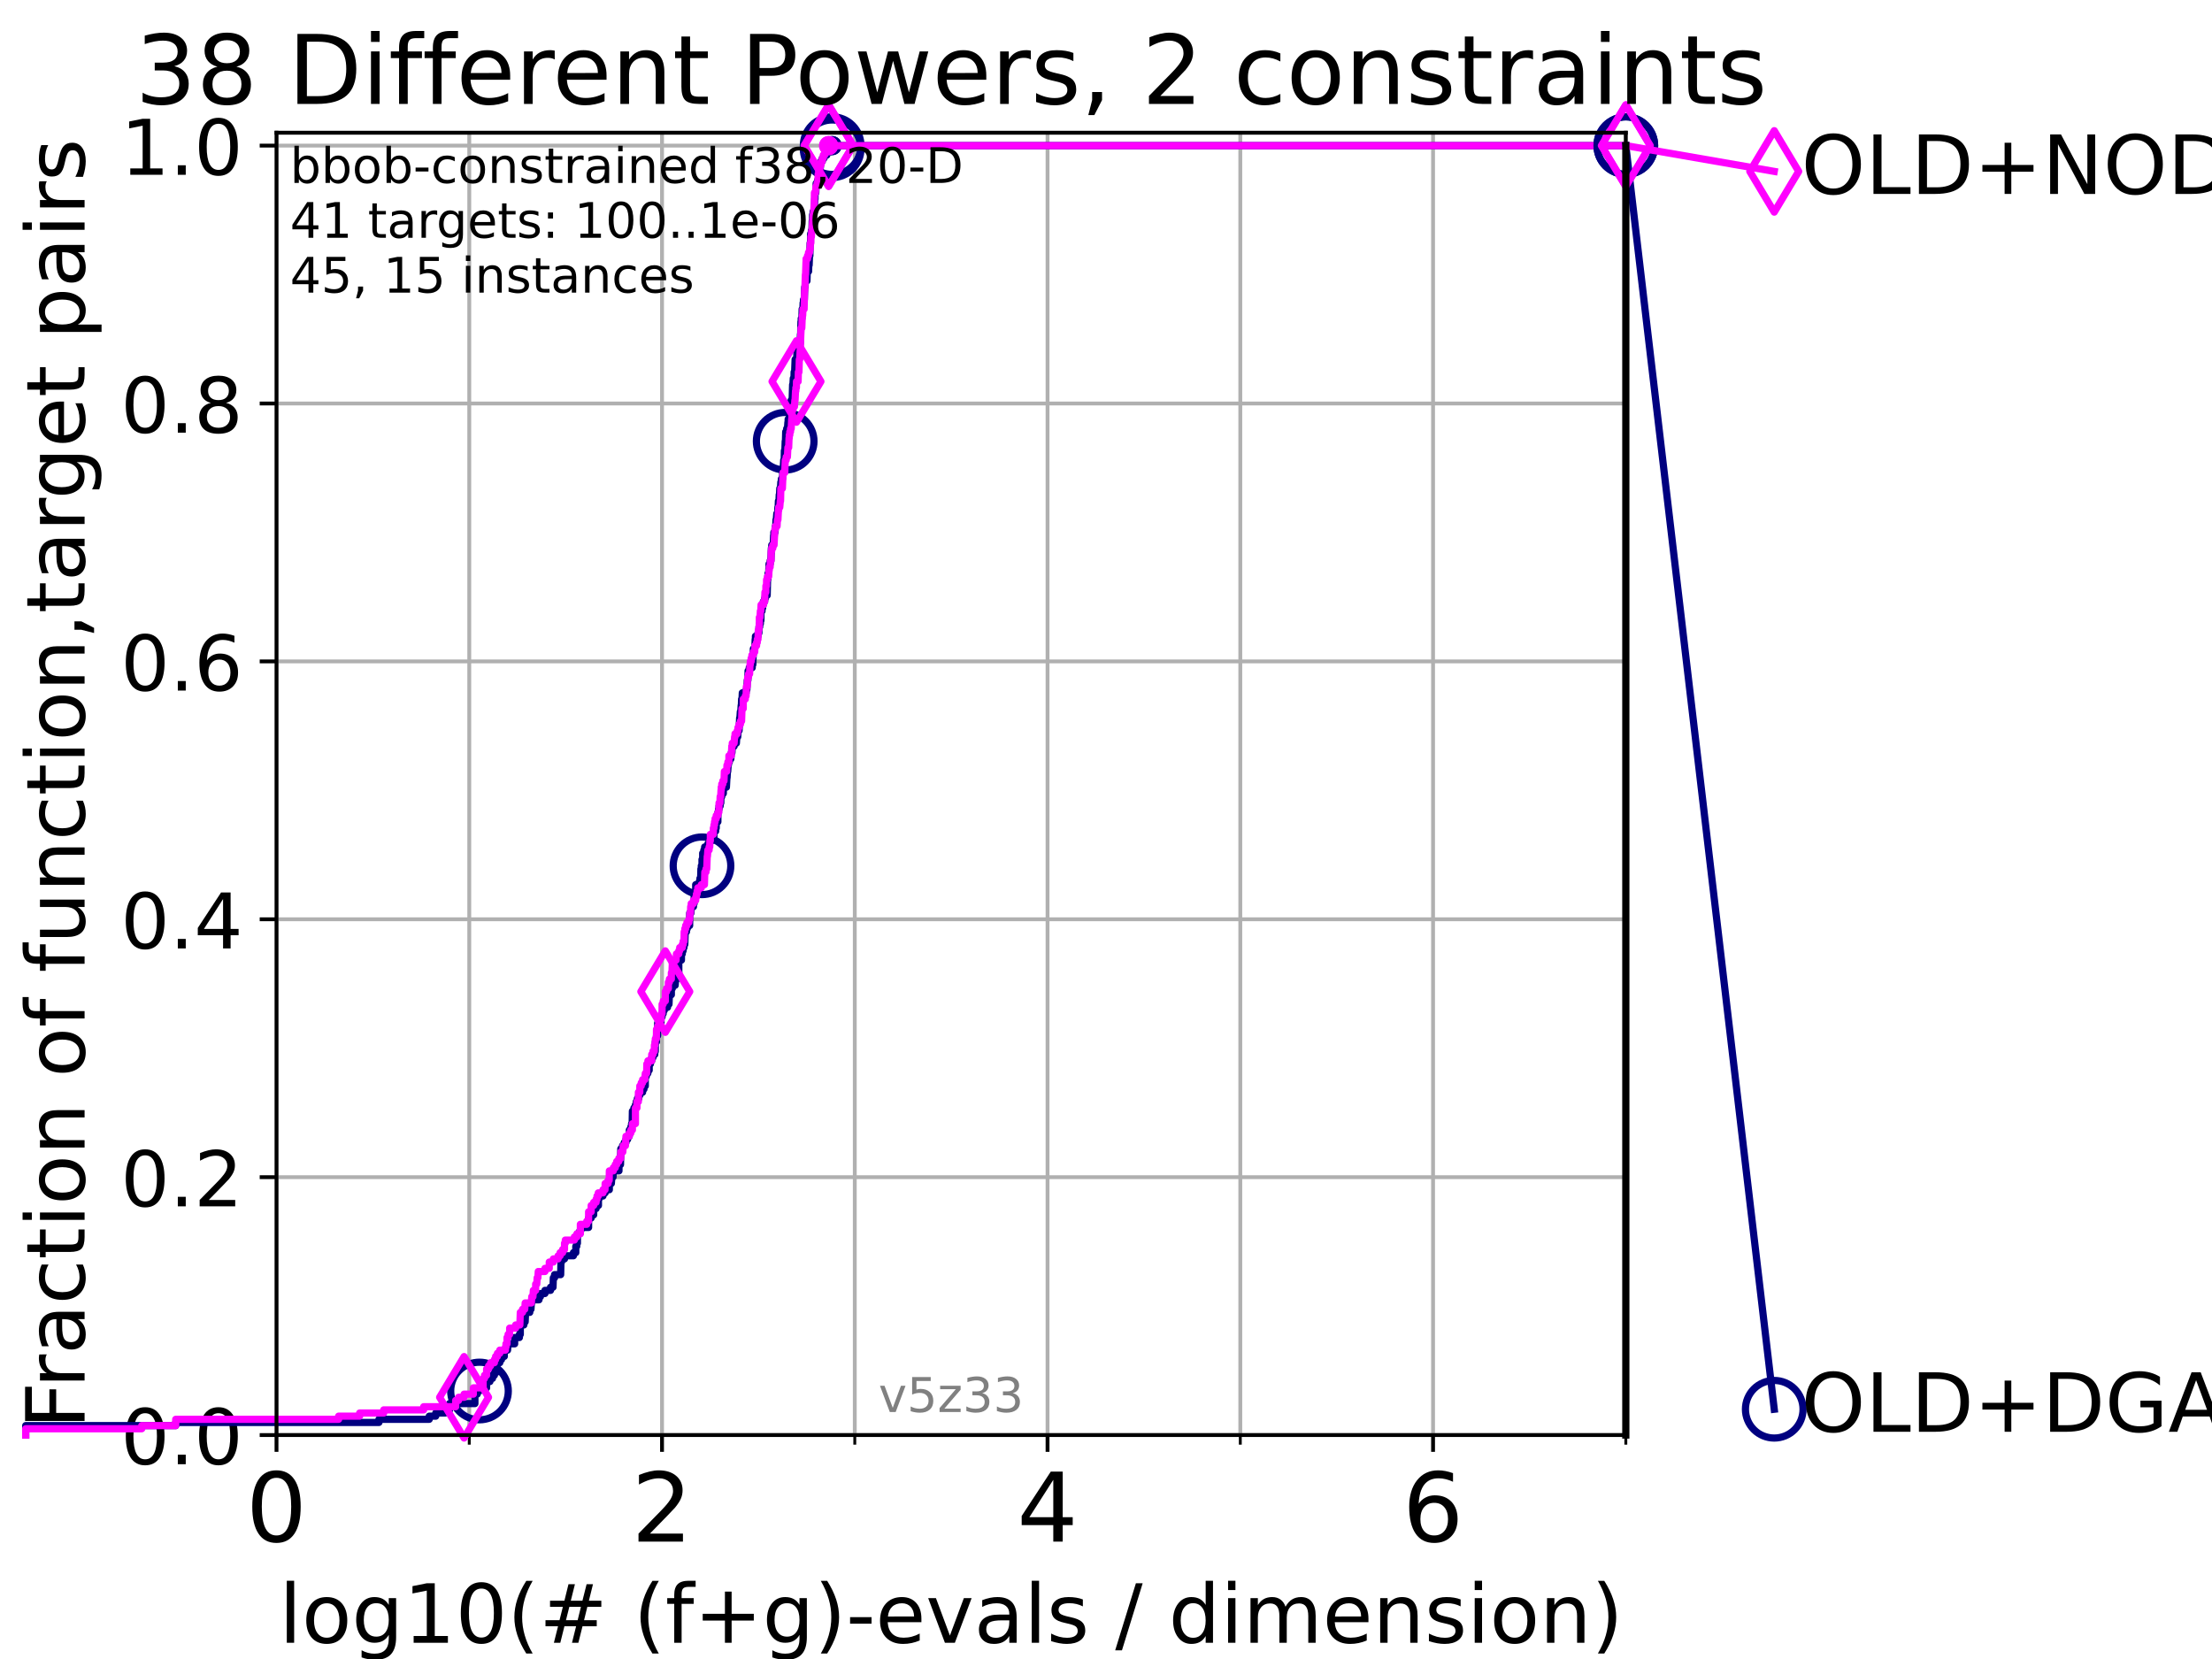<?xml version="1.0" encoding="utf-8" standalone="no"?>
<!DOCTYPE svg PUBLIC "-//W3C//DTD SVG 1.1//EN"
  "http://www.w3.org/Graphics/SVG/1.1/DTD/svg11.dtd">
<!-- Created with matplotlib (https://matplotlib.org/) -->
<svg height="345.6pt" version="1.1" viewBox="0 0 460.8 345.6" width="460.8pt" xmlns="http://www.w3.org/2000/svg" xmlns:xlink="http://www.w3.org/1999/xlink">
 <defs>
  <style type="text/css">*{stroke-linecap:butt;stroke-linejoin:round;}</style>
 </defs>
 <g id="figure_1">
  <g id="patch_1">
   <path d="M 0 345.6 
L 460.8 345.6 
L 460.8 0 
L 0 0 
z
" style="fill:#ffffff;"/>
  </g>
  <g id="axes_1">
   <g id="patch_2">
    <path d="M 57.6 298.944 
L 338.688 298.944 
L 338.688 27.648 
L 57.6 27.648 
z
" style="fill:#ffffff;"/>
   </g>
   <g id="matplotlib.axis_1">
    <g id="xtick_1">
     <g id="line2d_1">
      <path clip-path="url(#pe73b070e8b)" d="M 57.6 298.944 
L 57.6 27.648 
" style="fill:none;stroke:#b0b0b0;stroke-linecap:square;stroke-width:0.8;"/>
     </g>
     <g id="line2d_2">
      <defs>
       <path d="M 0 0 
L 0 3.5 
" id="m8202eb3f5b" style="stroke:#000000;stroke-width:0.8;"/>
      </defs>
      <g>
       <use style="stroke:#000000;stroke-width:0.8;" x="57.6" xlink:href="#m8202eb3f5b" y="298.944"/>
      </g>
     </g>
     <g id="text_1">
      <!-- 0 -->
      <g transform="translate(51.237 321.141)scale(0.2 -0.2)">
       <defs>
        <path d="M 31.781 66.406 
Q 24.172 66.406 20.328 58.906 
Q 16.5 51.422 16.5 36.375 
Q 16.5 21.391 20.328 13.891 
Q 24.172 6.391 31.781 6.391 
Q 39.453 6.391 43.281 13.891 
Q 47.125 21.391 47.125 36.375 
Q 47.125 51.422 43.281 58.906 
Q 39.453 66.406 31.781 66.406 
z
M 31.781 74.219 
Q 44.047 74.219 50.516 64.516 
Q 56.984 54.828 56.984 36.375 
Q 56.984 17.969 50.516 8.266 
Q 44.047 -1.422 31.781 -1.422 
Q 19.531 -1.422 13.062 8.266 
Q 6.594 17.969 6.594 36.375 
Q 6.594 54.828 13.062 64.516 
Q 19.531 74.219 31.781 74.219 
z
" id="DejaVuSans-48"/>
       </defs>
       <use xlink:href="#DejaVuSans-48"/>
      </g>
     </g>
    </g>
    <g id="xtick_2">
     <g id="line2d_3">
      <path clip-path="url(#pe73b070e8b)" d="M 137.911 298.944 
L 137.911 27.648 
" style="fill:none;stroke:#b0b0b0;stroke-linecap:square;stroke-width:0.8;"/>
     </g>
     <g id="line2d_4">
      <g>
       <use style="stroke:#000000;stroke-width:0.8;" x="137.911" xlink:href="#m8202eb3f5b" y="298.944"/>
      </g>
     </g>
     <g id="text_2">
      <!-- 2 -->
      <g transform="translate(131.548 321.141)scale(0.2 -0.2)">
       <defs>
        <path d="M 19.188 8.297 
L 53.609 8.297 
L 53.609 0 
L 7.328 0 
L 7.328 8.297 
Q 12.938 14.109 22.625 23.891 
Q 32.328 33.688 34.812 36.531 
Q 39.547 41.844 41.422 45.531 
Q 43.312 49.219 43.312 52.781 
Q 43.312 58.594 39.234 62.25 
Q 35.156 65.922 28.609 65.922 
Q 23.969 65.922 18.812 64.312 
Q 13.672 62.703 7.812 59.422 
L 7.812 69.391 
Q 13.766 71.781 18.938 73 
Q 24.125 74.219 28.422 74.219 
Q 39.75 74.219 46.484 68.547 
Q 53.219 62.891 53.219 53.422 
Q 53.219 48.922 51.531 44.891 
Q 49.859 40.875 45.406 35.406 
Q 44.188 33.984 37.641 27.219 
Q 31.109 20.453 19.188 8.297 
z
" id="DejaVuSans-50"/>
       </defs>
       <use xlink:href="#DejaVuSans-50"/>
      </g>
     </g>
    </g>
    <g id="xtick_3">
     <g id="line2d_5">
      <path clip-path="url(#pe73b070e8b)" d="M 218.222 298.944 
L 218.222 27.648 
" style="fill:none;stroke:#b0b0b0;stroke-linecap:square;stroke-width:0.8;"/>
     </g>
     <g id="line2d_6">
      <g>
       <use style="stroke:#000000;stroke-width:0.8;" x="218.222" xlink:href="#m8202eb3f5b" y="298.944"/>
      </g>
     </g>
     <g id="text_3">
      <!-- 4 -->
      <g transform="translate(211.859 321.141)scale(0.2 -0.2)">
       <defs>
        <path d="M 37.797 64.312 
L 12.891 25.391 
L 37.797 25.391 
z
M 35.203 72.906 
L 47.609 72.906 
L 47.609 25.391 
L 58.016 25.391 
L 58.016 17.188 
L 47.609 17.188 
L 47.609 0 
L 37.797 0 
L 37.797 17.188 
L 4.891 17.188 
L 4.891 26.703 
z
" id="DejaVuSans-52"/>
       </defs>
       <use xlink:href="#DejaVuSans-52"/>
      </g>
     </g>
    </g>
    <g id="xtick_4">
     <g id="line2d_7">
      <path clip-path="url(#pe73b070e8b)" d="M 298.533 298.944 
L 298.533 27.648 
" style="fill:none;stroke:#b0b0b0;stroke-linecap:square;stroke-width:0.8;"/>
     </g>
     <g id="line2d_8">
      <g>
       <use style="stroke:#000000;stroke-width:0.8;" x="298.533" xlink:href="#m8202eb3f5b" y="298.944"/>
      </g>
     </g>
     <g id="text_4">
      <!-- 6 -->
      <g transform="translate(292.17 321.141)scale(0.2 -0.2)">
       <defs>
        <path d="M 33.016 40.375 
Q 26.375 40.375 22.484 35.828 
Q 18.609 31.297 18.609 23.391 
Q 18.609 15.531 22.484 10.953 
Q 26.375 6.391 33.016 6.391 
Q 39.656 6.391 43.531 10.953 
Q 47.406 15.531 47.406 23.391 
Q 47.406 31.297 43.531 35.828 
Q 39.656 40.375 33.016 40.375 
z
M 52.594 71.297 
L 52.594 62.312 
Q 48.875 64.062 45.094 64.984 
Q 41.312 65.922 37.594 65.922 
Q 27.828 65.922 22.672 59.328 
Q 17.531 52.734 16.797 39.406 
Q 19.672 43.656 24.016 45.922 
Q 28.375 48.188 33.594 48.188 
Q 44.578 48.188 50.953 41.516 
Q 57.328 34.859 57.328 23.391 
Q 57.328 12.156 50.688 5.359 
Q 44.047 -1.422 33.016 -1.422 
Q 20.359 -1.422 13.672 8.266 
Q 6.984 17.969 6.984 36.375 
Q 6.984 53.656 15.188 63.938 
Q 23.391 74.219 37.203 74.219 
Q 40.922 74.219 44.703 73.484 
Q 48.484 72.75 52.594 71.297 
z
" id="DejaVuSans-54"/>
       </defs>
       <use xlink:href="#DejaVuSans-54"/>
      </g>
     </g>
    </g>
    <g id="xtick_5">
     <g id="line2d_9">
      <path clip-path="url(#pe73b070e8b)" d="M 97.755 298.944 
L 97.755 27.648 
" style="fill:none;stroke:#b0b0b0;stroke-linecap:square;stroke-width:0.8;"/>
     </g>
     <g id="line2d_10">
      <defs>
       <path d="M 0 0 
L 0 2 
" id="mf9b46438af" style="stroke:#000000;stroke-width:0.6;"/>
      </defs>
      <g>
       <use style="stroke:#000000;stroke-width:0.6;" x="97.755" xlink:href="#mf9b46438af" y="298.944"/>
      </g>
     </g>
    </g>
    <g id="xtick_6">
     <g id="line2d_11">
      <path clip-path="url(#pe73b070e8b)" d="M 178.066 298.944 
L 178.066 27.648 
" style="fill:none;stroke:#b0b0b0;stroke-linecap:square;stroke-width:0.8;"/>
     </g>
     <g id="line2d_12">
      <g>
       <use style="stroke:#000000;stroke-width:0.6;" x="178.066" xlink:href="#mf9b46438af" y="298.944"/>
      </g>
     </g>
    </g>
    <g id="xtick_7">
     <g id="line2d_13">
      <path clip-path="url(#pe73b070e8b)" d="M 258.377 298.944 
L 258.377 27.648 
" style="fill:none;stroke:#b0b0b0;stroke-linecap:square;stroke-width:0.8;"/>
     </g>
     <g id="line2d_14">
      <g>
       <use style="stroke:#000000;stroke-width:0.6;" x="258.377" xlink:href="#mf9b46438af" y="298.944"/>
      </g>
     </g>
    </g>
    <g id="xtick_8">
     <g id="line2d_15">
      <path clip-path="url(#pe73b070e8b)" d="M 338.688 298.944 
L 338.688 27.648 
" style="fill:none;stroke:#b0b0b0;stroke-linecap:square;stroke-width:0.8;"/>
     </g>
     <g id="line2d_16">
      <g>
       <use style="stroke:#000000;stroke-width:0.6;" x="338.688" xlink:href="#mf9b46438af" y="298.944"/>
      </g>
     </g>
    </g>
    <g id="text_5">
     <!-- log10(# (f+g)-evals / dimension) -->
     <g transform="translate(58.145 342.218)scale(0.17 -0.17)">
      <defs>
       <path d="M 9.422 75.984 
L 18.406 75.984 
L 18.406 0 
L 9.422 0 
z
" id="DejaVuSans-108"/>
       <path d="M 30.609 48.391 
Q 23.391 48.391 19.188 42.75 
Q 14.984 37.109 14.984 27.297 
Q 14.984 17.484 19.156 11.844 
Q 23.344 6.203 30.609 6.203 
Q 37.797 6.203 41.984 11.859 
Q 46.188 17.531 46.188 27.297 
Q 46.188 37.016 41.984 42.703 
Q 37.797 48.391 30.609 48.391 
z
M 30.609 56 
Q 42.328 56 49.016 48.375 
Q 55.719 40.766 55.719 27.297 
Q 55.719 13.875 49.016 6.219 
Q 42.328 -1.422 30.609 -1.422 
Q 18.844 -1.422 12.172 6.219 
Q 5.516 13.875 5.516 27.297 
Q 5.516 40.766 12.172 48.375 
Q 18.844 56 30.609 56 
z
" id="DejaVuSans-111"/>
       <path d="M 45.406 27.984 
Q 45.406 37.75 41.375 43.109 
Q 37.359 48.484 30.078 48.484 
Q 22.859 48.484 18.828 43.109 
Q 14.797 37.75 14.797 27.984 
Q 14.797 18.266 18.828 12.891 
Q 22.859 7.516 30.078 7.516 
Q 37.359 7.516 41.375 12.891 
Q 45.406 18.266 45.406 27.984 
z
M 54.391 6.781 
Q 54.391 -7.172 48.188 -13.984 
Q 42 -20.797 29.203 -20.797 
Q 24.469 -20.797 20.266 -20.094 
Q 16.062 -19.391 12.109 -17.922 
L 12.109 -9.188 
Q 16.062 -11.328 19.922 -12.344 
Q 23.781 -13.375 27.781 -13.375 
Q 36.625 -13.375 41.016 -8.766 
Q 45.406 -4.156 45.406 5.172 
L 45.406 9.625 
Q 42.625 4.781 38.281 2.391 
Q 33.938 0 27.875 0 
Q 17.828 0 11.672 7.656 
Q 5.516 15.328 5.516 27.984 
Q 5.516 40.672 11.672 48.328 
Q 17.828 56 27.875 56 
Q 33.938 56 38.281 53.609 
Q 42.625 51.219 45.406 46.391 
L 45.406 54.688 
L 54.391 54.688 
z
" id="DejaVuSans-103"/>
       <path d="M 12.406 8.297 
L 28.516 8.297 
L 28.516 63.922 
L 10.984 60.406 
L 10.984 69.391 
L 28.422 72.906 
L 38.281 72.906 
L 38.281 8.297 
L 54.391 8.297 
L 54.391 0 
L 12.406 0 
z
" id="DejaVuSans-49"/>
       <path d="M 31 75.875 
Q 24.469 64.656 21.281 53.656 
Q 18.109 42.672 18.109 31.391 
Q 18.109 20.125 21.312 9.062 
Q 24.516 -2 31 -13.188 
L 23.188 -13.188 
Q 15.875 -1.703 12.234 9.375 
Q 8.594 20.453 8.594 31.391 
Q 8.594 42.281 12.203 53.312 
Q 15.828 64.359 23.188 75.875 
z
" id="DejaVuSans-40"/>
       <path d="M 51.125 44 
L 36.922 44 
L 32.812 27.688 
L 47.125 27.688 
z
M 43.797 71.781 
L 38.719 51.516 
L 52.984 51.516 
L 58.109 71.781 
L 65.922 71.781 
L 60.891 51.516 
L 76.125 51.516 
L 76.125 44 
L 58.984 44 
L 54.984 27.688 
L 70.516 27.688 
L 70.516 20.219 
L 53.078 20.219 
L 48 0 
L 40.188 0 
L 45.219 20.219 
L 30.906 20.219 
L 25.875 0 
L 18.016 0 
L 23.094 20.219 
L 7.719 20.219 
L 7.719 27.688 
L 24.906 27.688 
L 29 44 
L 13.281 44 
L 13.281 51.516 
L 30.906 51.516 
L 35.891 71.781 
z
" id="DejaVuSans-35"/>
       <path id="DejaVuSans-32"/>
       <path d="M 37.109 75.984 
L 37.109 68.5 
L 28.516 68.5 
Q 23.688 68.5 21.797 66.547 
Q 19.922 64.594 19.922 59.516 
L 19.922 54.688 
L 34.719 54.688 
L 34.719 47.703 
L 19.922 47.703 
L 19.922 0 
L 10.891 0 
L 10.891 47.703 
L 2.297 47.703 
L 2.297 54.688 
L 10.891 54.688 
L 10.891 58.5 
Q 10.891 67.625 15.141 71.797 
Q 19.391 75.984 28.609 75.984 
z
" id="DejaVuSans-102"/>
       <path d="M 46 62.703 
L 46 35.5 
L 73.188 35.5 
L 73.188 27.203 
L 46 27.203 
L 46 0 
L 37.797 0 
L 37.797 27.203 
L 10.594 27.203 
L 10.594 35.5 
L 37.797 35.5 
L 37.797 62.703 
z
" id="DejaVuSans-43"/>
       <path d="M 8.016 75.875 
L 15.828 75.875 
Q 23.141 64.359 26.781 53.312 
Q 30.422 42.281 30.422 31.391 
Q 30.422 20.453 26.781 9.375 
Q 23.141 -1.703 15.828 -13.188 
L 8.016 -13.188 
Q 14.5 -2 17.703 9.062 
Q 20.906 20.125 20.906 31.391 
Q 20.906 42.672 17.703 53.656 
Q 14.5 64.656 8.016 75.875 
z
" id="DejaVuSans-41"/>
       <path d="M 4.891 31.391 
L 31.203 31.391 
L 31.203 23.391 
L 4.891 23.391 
z
" id="DejaVuSans-45"/>
       <path d="M 56.203 29.594 
L 56.203 25.203 
L 14.891 25.203 
Q 15.484 15.922 20.484 11.062 
Q 25.484 6.203 34.422 6.203 
Q 39.594 6.203 44.453 7.469 
Q 49.312 8.734 54.109 11.281 
L 54.109 2.781 
Q 49.266 0.734 44.188 -0.344 
Q 39.109 -1.422 33.891 -1.422 
Q 20.797 -1.422 13.156 6.188 
Q 5.516 13.812 5.516 26.812 
Q 5.516 40.234 12.766 48.109 
Q 20.016 56 32.328 56 
Q 43.359 56 49.781 48.891 
Q 56.203 41.797 56.203 29.594 
z
M 47.219 32.234 
Q 47.125 39.594 43.094 43.984 
Q 39.062 48.391 32.422 48.391 
Q 24.906 48.391 20.391 44.141 
Q 15.875 39.891 15.188 32.172 
z
" id="DejaVuSans-101"/>
       <path d="M 2.984 54.688 
L 12.5 54.688 
L 29.594 8.797 
L 46.688 54.688 
L 56.203 54.688 
L 35.688 0 
L 23.484 0 
z
" id="DejaVuSans-118"/>
       <path d="M 34.281 27.484 
Q 23.391 27.484 19.188 25 
Q 14.984 22.516 14.984 16.5 
Q 14.984 11.719 18.141 8.906 
Q 21.297 6.109 26.703 6.109 
Q 34.188 6.109 38.703 11.406 
Q 43.219 16.703 43.219 25.484 
L 43.219 27.484 
z
M 52.203 31.203 
L 52.203 0 
L 43.219 0 
L 43.219 8.297 
Q 40.141 3.328 35.547 0.953 
Q 30.953 -1.422 24.312 -1.422 
Q 15.922 -1.422 10.953 3.297 
Q 6 8.016 6 15.922 
Q 6 25.141 12.172 29.828 
Q 18.359 34.516 30.609 34.516 
L 43.219 34.516 
L 43.219 35.406 
Q 43.219 41.609 39.141 45 
Q 35.062 48.391 27.688 48.391 
Q 23 48.391 18.547 47.266 
Q 14.109 46.141 10.016 43.891 
L 10.016 52.203 
Q 14.938 54.109 19.578 55.047 
Q 24.219 56 28.609 56 
Q 40.484 56 46.344 49.844 
Q 52.203 43.703 52.203 31.203 
z
" id="DejaVuSans-97"/>
       <path d="M 44.281 53.078 
L 44.281 44.578 
Q 40.484 46.531 36.375 47.5 
Q 32.281 48.484 27.875 48.484 
Q 21.188 48.484 17.844 46.438 
Q 14.5 44.391 14.5 40.281 
Q 14.5 37.156 16.891 35.375 
Q 19.281 33.594 26.516 31.984 
L 29.594 31.297 
Q 39.156 29.25 43.188 25.516 
Q 47.219 21.781 47.219 15.094 
Q 47.219 7.469 41.188 3.016 
Q 35.156 -1.422 24.609 -1.422 
Q 20.219 -1.422 15.453 -0.562 
Q 10.688 0.297 5.422 2 
L 5.422 11.281 
Q 10.406 8.688 15.234 7.391 
Q 20.062 6.109 24.812 6.109 
Q 31.156 6.109 34.562 8.281 
Q 37.984 10.453 37.984 14.406 
Q 37.984 18.062 35.516 20.016 
Q 33.062 21.969 24.703 23.781 
L 21.578 24.516 
Q 13.234 26.266 9.516 29.906 
Q 5.812 33.547 5.812 39.891 
Q 5.812 47.609 11.281 51.797 
Q 16.75 56 26.812 56 
Q 31.781 56 36.172 55.266 
Q 40.578 54.547 44.281 53.078 
z
" id="DejaVuSans-115"/>
       <path d="M 25.391 72.906 
L 33.688 72.906 
L 8.297 -9.281 
L 0 -9.281 
z
" id="DejaVuSans-47"/>
       <path d="M 45.406 46.391 
L 45.406 75.984 
L 54.391 75.984 
L 54.391 0 
L 45.406 0 
L 45.406 8.203 
Q 42.578 3.328 38.25 0.953 
Q 33.938 -1.422 27.875 -1.422 
Q 17.969 -1.422 11.734 6.484 
Q 5.516 14.406 5.516 27.297 
Q 5.516 40.188 11.734 48.094 
Q 17.969 56 27.875 56 
Q 33.938 56 38.25 53.625 
Q 42.578 51.266 45.406 46.391 
z
M 14.797 27.297 
Q 14.797 17.391 18.875 11.75 
Q 22.953 6.109 30.078 6.109 
Q 37.203 6.109 41.297 11.75 
Q 45.406 17.391 45.406 27.297 
Q 45.406 37.203 41.297 42.844 
Q 37.203 48.484 30.078 48.484 
Q 22.953 48.484 18.875 42.844 
Q 14.797 37.203 14.797 27.297 
z
" id="DejaVuSans-100"/>
       <path d="M 9.422 54.688 
L 18.406 54.688 
L 18.406 0 
L 9.422 0 
z
M 9.422 75.984 
L 18.406 75.984 
L 18.406 64.594 
L 9.422 64.594 
z
" id="DejaVuSans-105"/>
       <path d="M 52 44.188 
Q 55.375 50.25 60.062 53.125 
Q 64.75 56 71.094 56 
Q 79.641 56 84.281 50.016 
Q 88.922 44.047 88.922 33.016 
L 88.922 0 
L 79.891 0 
L 79.891 32.719 
Q 79.891 40.578 77.094 44.375 
Q 74.312 48.188 68.609 48.188 
Q 61.625 48.188 57.562 43.547 
Q 53.516 38.922 53.516 30.906 
L 53.516 0 
L 44.484 0 
L 44.484 32.719 
Q 44.484 40.625 41.703 44.406 
Q 38.922 48.188 33.109 48.188 
Q 26.219 48.188 22.156 43.531 
Q 18.109 38.875 18.109 30.906 
L 18.109 0 
L 9.078 0 
L 9.078 54.688 
L 18.109 54.688 
L 18.109 46.188 
Q 21.188 51.219 25.484 53.609 
Q 29.781 56 35.688 56 
Q 41.656 56 45.828 52.969 
Q 50 49.953 52 44.188 
z
" id="DejaVuSans-109"/>
       <path d="M 54.891 33.016 
L 54.891 0 
L 45.906 0 
L 45.906 32.719 
Q 45.906 40.484 42.875 44.328 
Q 39.844 48.188 33.797 48.188 
Q 26.516 48.188 22.312 43.547 
Q 18.109 38.922 18.109 30.906 
L 18.109 0 
L 9.078 0 
L 9.078 54.688 
L 18.109 54.688 
L 18.109 46.188 
Q 21.344 51.125 25.703 53.562 
Q 30.078 56 35.797 56 
Q 45.219 56 50.047 50.172 
Q 54.891 44.344 54.891 33.016 
z
" id="DejaVuSans-110"/>
      </defs>
      <use xlink:href="#DejaVuSans-108"/>
      <use x="27.783" xlink:href="#DejaVuSans-111"/>
      <use x="88.965" xlink:href="#DejaVuSans-103"/>
      <use x="152.441" xlink:href="#DejaVuSans-49"/>
      <use x="216.064" xlink:href="#DejaVuSans-48"/>
      <use x="279.688" xlink:href="#DejaVuSans-40"/>
      <use x="318.701" xlink:href="#DejaVuSans-35"/>
      <use x="402.49" xlink:href="#DejaVuSans-32"/>
      <use x="434.277" xlink:href="#DejaVuSans-40"/>
      <use x="473.291" xlink:href="#DejaVuSans-102"/>
      <use x="508.496" xlink:href="#DejaVuSans-43"/>
      <use x="592.285" xlink:href="#DejaVuSans-103"/>
      <use x="655.762" xlink:href="#DejaVuSans-41"/>
      <use x="694.775" xlink:href="#DejaVuSans-45"/>
      <use x="730.859" xlink:href="#DejaVuSans-101"/>
      <use x="792.383" xlink:href="#DejaVuSans-118"/>
      <use x="851.562" xlink:href="#DejaVuSans-97"/>
      <use x="912.842" xlink:href="#DejaVuSans-108"/>
      <use x="940.625" xlink:href="#DejaVuSans-115"/>
      <use x="992.725" xlink:href="#DejaVuSans-32"/>
      <use x="1024.512" xlink:href="#DejaVuSans-47"/>
      <use x="1058.203" xlink:href="#DejaVuSans-32"/>
      <use x="1089.99" xlink:href="#DejaVuSans-100"/>
      <use x="1153.467" xlink:href="#DejaVuSans-105"/>
      <use x="1181.25" xlink:href="#DejaVuSans-109"/>
      <use x="1278.662" xlink:href="#DejaVuSans-101"/>
      <use x="1340.186" xlink:href="#DejaVuSans-110"/>
      <use x="1403.564" xlink:href="#DejaVuSans-115"/>
      <use x="1455.664" xlink:href="#DejaVuSans-105"/>
      <use x="1483.447" xlink:href="#DejaVuSans-111"/>
      <use x="1544.629" xlink:href="#DejaVuSans-110"/>
      <use x="1608.008" xlink:href="#DejaVuSans-41"/>
     </g>
    </g>
   </g>
   <g id="matplotlib.axis_2">
    <g id="ytick_1">
     <g id="line2d_17">
      <path clip-path="url(#pe73b070e8b)" d="M 57.6 298.944 
L 338.688 298.944 
" style="fill:none;stroke:#b0b0b0;stroke-linecap:square;stroke-width:0.8;"/>
     </g>
     <g id="line2d_18">
      <defs>
       <path d="M 0 0 
L -3.5 0 
" id="mef30a598d3" style="stroke:#000000;stroke-width:0.8;"/>
      </defs>
      <g>
       <use style="stroke:#000000;stroke-width:0.8;" x="57.6" xlink:href="#mef30a598d3" y="298.944"/>
      </g>
     </g>
     <g id="text_6">
      <!-- 0.0 -->
      <g transform="translate(25.155 305.023)scale(0.16 -0.16)">
       <defs>
        <path d="M 10.688 12.406 
L 21 12.406 
L 21 0 
L 10.688 0 
z
" id="DejaVuSans-46"/>
       </defs>
       <use xlink:href="#DejaVuSans-48"/>
       <use x="63.623" xlink:href="#DejaVuSans-46"/>
       <use x="95.41" xlink:href="#DejaVuSans-48"/>
      </g>
     </g>
    </g>
    <g id="ytick_2">
     <g id="line2d_19">
      <path clip-path="url(#pe73b070e8b)" d="M 57.6 245.222 
L 338.688 245.222 
" style="fill:none;stroke:#b0b0b0;stroke-linecap:square;stroke-width:0.8;"/>
     </g>
     <g id="line2d_20">
      <g>
       <use style="stroke:#000000;stroke-width:0.8;" x="57.6" xlink:href="#mef30a598d3" y="245.222"/>
      </g>
     </g>
     <g id="text_7">
      <!-- 0.2 -->
      <g transform="translate(25.155 251.301)scale(0.16 -0.16)">
       <use xlink:href="#DejaVuSans-48"/>
       <use x="63.623" xlink:href="#DejaVuSans-46"/>
       <use x="95.41" xlink:href="#DejaVuSans-50"/>
      </g>
     </g>
    </g>
    <g id="ytick_3">
     <g id="line2d_21">
      <path clip-path="url(#pe73b070e8b)" d="M 57.6 191.5 
L 338.688 191.5 
" style="fill:none;stroke:#b0b0b0;stroke-linecap:square;stroke-width:0.8;"/>
     </g>
     <g id="line2d_22">
      <g>
       <use style="stroke:#000000;stroke-width:0.8;" x="57.6" xlink:href="#mef30a598d3" y="191.5"/>
      </g>
     </g>
     <g id="text_8">
      <!-- 0.4 -->
      <g transform="translate(25.155 197.579)scale(0.16 -0.16)">
       <use xlink:href="#DejaVuSans-48"/>
       <use x="63.623" xlink:href="#DejaVuSans-46"/>
       <use x="95.41" xlink:href="#DejaVuSans-52"/>
      </g>
     </g>
    </g>
    <g id="ytick_4">
     <g id="line2d_23">
      <path clip-path="url(#pe73b070e8b)" d="M 57.6 137.778 
L 338.688 137.778 
" style="fill:none;stroke:#b0b0b0;stroke-linecap:square;stroke-width:0.8;"/>
     </g>
     <g id="line2d_24">
      <g>
       <use style="stroke:#000000;stroke-width:0.8;" x="57.6" xlink:href="#mef30a598d3" y="137.778"/>
      </g>
     </g>
     <g id="text_9">
      <!-- 0.6 -->
      <g transform="translate(25.155 143.857)scale(0.16 -0.16)">
       <use xlink:href="#DejaVuSans-48"/>
       <use x="63.623" xlink:href="#DejaVuSans-46"/>
       <use x="95.41" xlink:href="#DejaVuSans-54"/>
      </g>
     </g>
    </g>
    <g id="ytick_5">
     <g id="line2d_25">
      <path clip-path="url(#pe73b070e8b)" d="M 57.6 84.056 
L 338.688 84.056 
" style="fill:none;stroke:#b0b0b0;stroke-linecap:square;stroke-width:0.8;"/>
     </g>
     <g id="line2d_26">
      <g>
       <use style="stroke:#000000;stroke-width:0.8;" x="57.6" xlink:href="#mef30a598d3" y="84.056"/>
      </g>
     </g>
     <g id="text_10">
      <!-- 0.8 -->
      <g transform="translate(25.155 90.135)scale(0.16 -0.16)">
       <defs>
        <path d="M 31.781 34.625 
Q 24.75 34.625 20.719 30.859 
Q 16.703 27.094 16.703 20.516 
Q 16.703 13.922 20.719 10.156 
Q 24.75 6.391 31.781 6.391 
Q 38.812 6.391 42.859 10.172 
Q 46.922 13.969 46.922 20.516 
Q 46.922 27.094 42.891 30.859 
Q 38.875 34.625 31.781 34.625 
z
M 21.922 38.812 
Q 15.578 40.375 12.031 44.719 
Q 8.5 49.078 8.5 55.328 
Q 8.5 64.062 14.719 69.141 
Q 20.953 74.219 31.781 74.219 
Q 42.672 74.219 48.875 69.141 
Q 55.078 64.062 55.078 55.328 
Q 55.078 49.078 51.531 44.719 
Q 48 40.375 41.703 38.812 
Q 48.828 37.156 52.797 32.312 
Q 56.781 27.484 56.781 20.516 
Q 56.781 9.906 50.312 4.234 
Q 43.844 -1.422 31.781 -1.422 
Q 19.734 -1.422 13.25 4.234 
Q 6.781 9.906 6.781 20.516 
Q 6.781 27.484 10.781 32.312 
Q 14.797 37.156 21.922 38.812 
z
M 18.312 54.391 
Q 18.312 48.734 21.844 45.562 
Q 25.391 42.391 31.781 42.391 
Q 38.141 42.391 41.719 45.562 
Q 45.312 48.734 45.312 54.391 
Q 45.312 60.062 41.719 63.234 
Q 38.141 66.406 31.781 66.406 
Q 25.391 66.406 21.844 63.234 
Q 18.312 60.062 18.312 54.391 
z
" id="DejaVuSans-56"/>
       </defs>
       <use xlink:href="#DejaVuSans-48"/>
       <use x="63.623" xlink:href="#DejaVuSans-46"/>
       <use x="95.41" xlink:href="#DejaVuSans-56"/>
      </g>
     </g>
    </g>
    <g id="ytick_6">
     <g id="line2d_27">
      <path clip-path="url(#pe73b070e8b)" d="M 57.6 30.334 
L 338.688 30.334 
" style="fill:none;stroke:#b0b0b0;stroke-linecap:square;stroke-width:0.8;"/>
     </g>
     <g id="line2d_28">
      <g>
       <use style="stroke:#000000;stroke-width:0.8;" x="57.6" xlink:href="#mef30a598d3" y="30.334"/>
      </g>
     </g>
     <g id="text_11">
      <!-- 1.0 -->
      <g transform="translate(25.155 36.413)scale(0.16 -0.16)">
       <use xlink:href="#DejaVuSans-49"/>
       <use x="63.623" xlink:href="#DejaVuSans-46"/>
       <use x="95.41" xlink:href="#DejaVuSans-48"/>
      </g>
     </g>
    </g>
    <g id="text_12">
     <!-- Fraction of function,target pairs -->
     <g transform="translate(17.62 297.681)rotate(-90)scale(0.17 -0.17)">
      <defs>
       <path d="M 9.812 72.906 
L 51.703 72.906 
L 51.703 64.594 
L 19.672 64.594 
L 19.672 43.109 
L 48.578 43.109 
L 48.578 34.812 
L 19.672 34.812 
L 19.672 0 
L 9.812 0 
z
" id="DejaVuSans-70"/>
       <path d="M 41.109 46.297 
Q 39.594 47.172 37.812 47.578 
Q 36.031 48 33.891 48 
Q 26.266 48 22.188 43.047 
Q 18.109 38.094 18.109 28.812 
L 18.109 0 
L 9.078 0 
L 9.078 54.688 
L 18.109 54.688 
L 18.109 46.188 
Q 20.953 51.172 25.484 53.578 
Q 30.031 56 36.531 56 
Q 37.453 56 38.578 55.875 
Q 39.703 55.766 41.062 55.516 
z
" id="DejaVuSans-114"/>
       <path d="M 48.781 52.594 
L 48.781 44.188 
Q 44.969 46.297 41.141 47.344 
Q 37.312 48.391 33.406 48.391 
Q 24.656 48.391 19.812 42.844 
Q 14.984 37.312 14.984 27.297 
Q 14.984 17.281 19.812 11.734 
Q 24.656 6.203 33.406 6.203 
Q 37.312 6.203 41.141 7.25 
Q 44.969 8.297 48.781 10.406 
L 48.781 2.094 
Q 45.016 0.344 40.984 -0.531 
Q 36.969 -1.422 32.422 -1.422 
Q 20.062 -1.422 12.781 6.344 
Q 5.516 14.109 5.516 27.297 
Q 5.516 40.672 12.859 48.328 
Q 20.219 56 33.016 56 
Q 37.156 56 41.109 55.141 
Q 45.062 54.297 48.781 52.594 
z
" id="DejaVuSans-99"/>
       <path d="M 18.312 70.219 
L 18.312 54.688 
L 36.812 54.688 
L 36.812 47.703 
L 18.312 47.703 
L 18.312 18.016 
Q 18.312 11.328 20.141 9.422 
Q 21.969 7.516 27.594 7.516 
L 36.812 7.516 
L 36.812 0 
L 27.594 0 
Q 17.188 0 13.234 3.875 
Q 9.281 7.766 9.281 18.016 
L 9.281 47.703 
L 2.688 47.703 
L 2.688 54.688 
L 9.281 54.688 
L 9.281 70.219 
z
" id="DejaVuSans-116"/>
       <path d="M 8.5 21.578 
L 8.5 54.688 
L 17.484 54.688 
L 17.484 21.922 
Q 17.484 14.156 20.5 10.266 
Q 23.531 6.391 29.594 6.391 
Q 36.859 6.391 41.078 11.031 
Q 45.312 15.672 45.312 23.688 
L 45.312 54.688 
L 54.297 54.688 
L 54.297 0 
L 45.312 0 
L 45.312 8.406 
Q 42.047 3.422 37.719 1 
Q 33.406 -1.422 27.688 -1.422 
Q 18.266 -1.422 13.375 4.438 
Q 8.5 10.297 8.5 21.578 
z
M 31.109 56 
z
" id="DejaVuSans-117"/>
       <path d="M 11.719 12.406 
L 22.016 12.406 
L 22.016 4 
L 14.016 -11.625 
L 7.719 -11.625 
L 11.719 4 
z
" id="DejaVuSans-44"/>
       <path d="M 18.109 8.203 
L 18.109 -20.797 
L 9.078 -20.797 
L 9.078 54.688 
L 18.109 54.688 
L 18.109 46.391 
Q 20.953 51.266 25.266 53.625 
Q 29.594 56 35.594 56 
Q 45.562 56 51.781 48.094 
Q 58.016 40.188 58.016 27.297 
Q 58.016 14.406 51.781 6.484 
Q 45.562 -1.422 35.594 -1.422 
Q 29.594 -1.422 25.266 0.953 
Q 20.953 3.328 18.109 8.203 
z
M 48.688 27.297 
Q 48.688 37.203 44.609 42.844 
Q 40.531 48.484 33.406 48.484 
Q 26.266 48.484 22.188 42.844 
Q 18.109 37.203 18.109 27.297 
Q 18.109 17.391 22.188 11.75 
Q 26.266 6.109 33.406 6.109 
Q 40.531 6.109 44.609 11.75 
Q 48.688 17.391 48.688 27.297 
z
" id="DejaVuSans-112"/>
      </defs>
      <use xlink:href="#DejaVuSans-70"/>
      <use x="50.27" xlink:href="#DejaVuSans-114"/>
      <use x="91.383" xlink:href="#DejaVuSans-97"/>
      <use x="152.662" xlink:href="#DejaVuSans-99"/>
      <use x="207.643" xlink:href="#DejaVuSans-116"/>
      <use x="246.852" xlink:href="#DejaVuSans-105"/>
      <use x="274.635" xlink:href="#DejaVuSans-111"/>
      <use x="335.816" xlink:href="#DejaVuSans-110"/>
      <use x="399.195" xlink:href="#DejaVuSans-32"/>
      <use x="430.982" xlink:href="#DejaVuSans-111"/>
      <use x="492.164" xlink:href="#DejaVuSans-102"/>
      <use x="527.369" xlink:href="#DejaVuSans-32"/>
      <use x="559.156" xlink:href="#DejaVuSans-102"/>
      <use x="594.361" xlink:href="#DejaVuSans-117"/>
      <use x="657.74" xlink:href="#DejaVuSans-110"/>
      <use x="721.119" xlink:href="#DejaVuSans-99"/>
      <use x="776.1" xlink:href="#DejaVuSans-116"/>
      <use x="815.309" xlink:href="#DejaVuSans-105"/>
      <use x="843.092" xlink:href="#DejaVuSans-111"/>
      <use x="904.273" xlink:href="#DejaVuSans-110"/>
      <use x="967.652" xlink:href="#DejaVuSans-44"/>
      <use x="999.439" xlink:href="#DejaVuSans-116"/>
      <use x="1038.648" xlink:href="#DejaVuSans-97"/>
      <use x="1099.928" xlink:href="#DejaVuSans-114"/>
      <use x="1139.291" xlink:href="#DejaVuSans-103"/>
      <use x="1202.768" xlink:href="#DejaVuSans-101"/>
      <use x="1264.291" xlink:href="#DejaVuSans-116"/>
      <use x="1303.5" xlink:href="#DejaVuSans-32"/>
      <use x="1335.287" xlink:href="#DejaVuSans-112"/>
      <use x="1398.764" xlink:href="#DejaVuSans-97"/>
      <use x="1460.043" xlink:href="#DejaVuSans-105"/>
      <use x="1487.826" xlink:href="#DejaVuSans-114"/>
      <use x="1528.939" xlink:href="#DejaVuSans-115"/>
     </g>
    </g>
   </g>
   <g id="line2d_29">
    <defs>
     <path d="M 0 1.5 
C 0.398 1.5 0.779 1.342 1.061 1.061 
C 1.342 0.779 1.5 0.398 1.5 0 
C 1.5 -0.398 1.342 -0.779 1.061 -1.061 
C 0.779 -1.342 0.398 -1.5 0 -1.5 
C -0.398 -1.5 -0.779 -1.342 -1.061 -1.061 
C -1.342 -0.779 -1.5 -0.398 -1.5 0 
C -1.5 0.398 -1.342 0.779 -1.061 1.061 
C -0.779 1.342 -0.398 1.5 0 1.5 
z
" id="mfcf6a43066" style="stroke:#000080;"/>
    </defs>
    <g>
     <use style="fill:#000080;stroke:#000080;" x="173.354" xlink:href="#mfcf6a43066" y="30.334"/>
     <use style="fill:#000080;stroke:#000080;" x="173.354" xlink:href="#mfcf6a43066" y="30.334"/>
    </g>
   </g>
   <g id="line2d_30">
    <path d="M 5.357 298.944 
L 5.357 296.979 
L 36.604 296.979 
L 36.604 296.323 
L 78.942 296.323 
L 78.942 295.668 
L 89.419 295.668 
L 89.419 295.013 
L 90.771 295.013 
L 90.771 294.358 
L 92.738 294.358 
L 92.738 293.703 
L 93.645 293.703 
L 93.645 292.393 
L 98.935 292.393 
L 98.935 290.427 
L 99.418 290.427 
L 99.418 289.772 
L 99.887 289.772 
L 99.887 289.117 
L 101.366 289.117 
L 101.366 287.807 
L 102.06 287.807 
L 102.06 287.151 
L 102.597 287.151 
L 102.597 286.496 
L 102.989 286.496 
L 102.989 285.841 
L 103.498 285.841 
L 103.498 283.876 
L 104.115 283.876 
L 104.115 283.22 
L 104.474 283.22 
L 104.474 282.565 
L 105.057 282.565 
L 105.057 281.255 
L 105.733 281.255 
L 105.843 279.945 
L 107.213 279.945 
L 107.213 278.634 
L 108.199 278.634 
L 108.199 277.979 
L 108.389 277.979 
L 108.389 276.014 
L 109.132 276.014 
L 109.132 275.359 
L 109.402 275.359 
L 109.491 273.393 
L 110.359 273.393 
L 110.359 272.738 
L 110.611 272.738 
L 110.694 271.428 
L 110.777 271.428 
L 110.777 270.773 
L 112.281 270.773 
L 112.281 270.118 
L 112.581 270.118 
L 112.581 269.462 
L 113.524 269.462 
L 113.524 268.807 
L 114.685 268.807 
L 114.685 268.152 
L 115.206 268.152 
L 115.27 266.187 
L 115.523 266.187 
L 115.523 265.532 
L 116.798 265.532 
L 116.856 262.911 
L 116.972 262.911 
L 116.972 262.256 
L 117.598 262.256 
L 117.598 261.601 
L 119.453 261.601 
L 119.453 260.946 
L 119.948 260.946 
L 119.948 259.635 
L 120.142 259.635 
L 120.142 258.98 
L 120.287 258.98 
L 120.287 257.015 
L 120.806 257.015 
L 120.806 256.36 
L 120.991 256.36 
L 120.991 255.704 
L 122.615 255.704 
L 122.615 253.739 
L 123.152 253.739 
L 123.152 253.084 
L 123.673 253.084 
L 123.673 251.773 
L 124.178 251.773 
L 124.178 251.118 
L 124.669 251.118 
L 124.669 249.808 
L 124.781 249.808 
L 124.781 249.153 
L 125.612 249.153 
L 125.612 248.498 
L 126.065 248.498 
L 126.065 247.843 
L 126.937 247.843 
L 126.937 246.532 
L 127.358 246.532 
L 127.453 245.222 
L 127.706 245.222 
L 127.768 243.912 
L 128.944 243.912 
L 128.944 242.601 
L 129.262 242.601 
L 129.319 239.326 
L 129.686 239.326 
L 129.686 238.671 
L 130.046 238.671 
L 130.046 238.015 
L 130.398 238.015 
L 130.398 237.36 
L 130.744 237.36 
L 130.744 236.705 
L 131.082 236.705 
L 131.108 235.395 
L 131.414 235.395 
L 131.414 234.74 
L 131.566 234.74 
L 131.566 234.085 
L 131.691 234.085 
L 131.74 231.464 
L 132.06 231.464 
L 132.06 230.809 
L 132.375 230.809 
L 132.375 230.154 
L 132.542 230.154 
L 132.542 229.499 
L 132.777 229.499 
L 132.777 228.843 
L 133.056 228.843 
L 133.056 228.188 
L 133.285 228.188 
L 133.285 227.533 
L 133.866 227.533 
L 133.866 226.878 
L 134.15 226.878 
L 134.15 226.223 
L 134.429 226.223 
L 134.429 224.257 
L 134.619 224.257 
L 134.619 223.602 
L 134.953 223.602 
L 134.953 222.947 
L 135.24 222.947 
L 135.24 221.637 
L 135.502 221.637 
L 135.502 220.982 
L 135.761 220.982 
L 135.761 220.326 
L 136.015 220.326 
L 136.015 219.671 
L 136.4 219.671 
L 136.4 219.016 
L 136.514 219.016 
L 136.514 217.051 
L 136.757 217.051 
L 136.757 215.74 
L 136.998 215.74 
L 136.998 213.12 
L 137.7 213.12 
L 137.7 211.81 
L 137.928 211.81 
L 137.928 211.154 
L 138.153 211.154 
L 138.153 210.499 
L 138.375 210.499 
L 138.375 209.844 
L 139.058 209.844 
L 139.058 209.189 
L 139.366 209.189 
L 139.446 207.224 
L 139.856 207.224 
L 139.856 205.913 
L 140.058 205.913 
L 140.058 205.258 
L 140.649 205.258 
L 140.753 203.948 
L 141.032 203.948 
L 141.032 203.293 
L 141.221 203.293 
L 141.221 202.638 
L 141.407 202.638 
L 141.407 200.017 
L 141.955 200.017 
L 141.955 198.707 
L 142.134 198.707 
L 142.134 198.052 
L 142.311 198.052 
L 142.311 197.396 
L 142.486 197.396 
L 142.486 196.741 
L 142.66 196.741 
L 142.753 194.121 
L 143.002 194.121 
L 143.002 193.465 
L 143.17 193.465 
L 143.17 192.81 
L 143.666 192.81 
L 143.679 190.19 
L 143.94 190.19 
L 143.989 188.879 
L 144.463 188.879 
L 144.463 188.224 
L 144.594 188.224 
L 144.618 186.259 
L 144.771 186.259 
L 144.771 185.604 
L 144.924 185.604 
L 144.924 184.293 
L 145.666 184.293 
L 145.666 183.638 
L 145.811 183.638 
L 145.811 182.983 
L 145.954 182.983 
L 146.009 181.018 
L 146.096 181.018 
L 146.096 180.363 
L 146.238 180.363 
L 146.238 179.052 
L 146.378 179.052 
L 146.378 177.742 
L 146.623 177.742 
L 146.623 177.087 
L 146.791 177.087 
L 146.791 176.432 
L 147.46 176.432 
L 147.46 175.777 
L 147.72 175.777 
L 147.72 175.121 
L 148.354 175.121 
L 148.354 174.466 
L 148.724 174.466 
L 148.724 173.156 
L 149.086 173.156 
L 149.086 172.501 
L 149.205 172.501 
L 149.205 171.191 
L 149.548 171.191 
L 149.557 169.225 
L 149.673 169.225 
L 149.673 168.57 
L 149.788 168.57 
L 149.788 167.915 
L 150.016 167.915 
L 150.016 167.26 
L 150.155 167.26 
L 150.172 165.949 
L 150.353 165.949 
L 150.353 165.294 
L 150.683 165.294 
L 150.7 163.984 
L 151.325 163.984 
L 151.43 162.018 
L 151.462 162.018 
L 151.534 160.708 
L 151.597 160.708 
L 151.685 159.398 
L 151.74 159.398 
L 151.74 158.743 
L 151.944 158.743 
L 151.944 158.088 
L 152.246 158.088 
L 152.345 156.777 
L 152.482 156.777 
L 152.542 155.467 
L 152.93 155.467 
L 152.93 154.812 
L 153.402 154.812 
L 153.495 153.502 
L 153.68 153.502 
L 153.771 152.191 
L 153.967 152.191 
L 154.078 149.571 
L 154.133 149.571 
L 154.222 148.26 
L 154.311 148.26 
L 154.399 146.95 
L 154.44 146.95 
L 154.487 145.64 
L 154.574 145.64 
L 154.635 144.33 
L 155.432 144.33 
L 155.432 143.674 
L 155.59 143.674 
L 155.673 141.709 
L 155.804 141.709 
L 155.836 139.743 
L 156.077 139.743 
L 156.077 139.088 
L 156.706 139.088 
L 156.706 138.433 
L 156.836 138.433 
L 156.936 135.157 
L 157.238 135.157 
L 157.318 133.192 
L 157.37 133.192 
L 157.37 132.537 
L 157.899 132.537 
L 157.899 131.882 
L 158.086 131.882 
L 158.113 130.571 
L 158.255 130.571 
L 158.255 129.916 
L 158.401 129.916 
L 158.401 129.261 
L 158.514 129.261 
L 158.535 127.296 
L 158.743 127.296 
L 158.743 126.641 
L 158.879 126.641 
L 158.879 125.985 
L 159.005 125.985 
L 159.005 125.33 
L 159.283 125.33 
L 159.283 124.675 
L 159.426 124.675 
L 159.426 124.02 
L 159.818 124.02 
L 159.897 120.744 
L 159.956 120.744 
L 160.001 119.434 
L 160.128 119.434 
L 160.211 117.469 
L 160.442 117.469 
L 160.442 116.813 
L 160.59 116.813 
L 160.689 114.193 
L 160.77 114.193 
L 160.77 113.538 
L 161.073 113.538 
L 161.151 111.572 
L 161.201 111.572 
L 161.201 110.917 
L 161.443 110.917 
L 161.529 109.607 
L 161.601 109.607 
L 161.645 108.296 
L 161.717 108.296 
L 161.819 106.986 
L 161.991 106.986 
L 162.048 105.676 
L 162.104 105.676 
L 162.156 104.366 
L 162.273 104.366 
L 162.329 103.055 
L 162.385 103.055 
L 162.441 101.745 
L 162.59 101.745 
L 162.661 100.435 
L 162.771 100.435 
L 162.771 99.78 
L 162.996 99.78 
L 163.099 97.814 
L 163.148 97.814 
L 163.255 95.849 
L 163.36 95.849 
L 163.401 93.883 
L 163.501 93.883 
L 163.57 91.918 
L 163.622 91.918 
L 163.674 89.952 
L 163.879 89.952 
L 163.879 89.297 
L 164.04 89.297 
L 164.133 87.987 
L 164.183 87.987 
L 164.183 87.332 
L 164.433 87.332 
L 164.482 85.366 
L 164.585 85.366 
L 164.63 84.056 
L 164.806 84.056 
L 164.806 83.401 
L 165.018 83.401 
L 165.113 80.125 
L 165.179 80.125 
L 165.255 78.815 
L 165.397 78.815 
L 165.429 77.505 
L 165.537 77.505 
L 165.633 74.884 
L 165.961 74.884 
L 166.006 73.574 
L 166.131 73.574 
L 166.131 72.919 
L 166.252 72.919 
L 166.252 72.263 
L 166.487 72.263 
L 166.487 71.608 
L 166.676 71.608 
L 166.749 69.643 
L 166.793 69.643 
L 166.852 67.022 
L 166.909 67.022 
L 166.909 66.367 
L 167.05 66.367 
L 167.099 64.402 
L 167.256 64.402 
L 167.304 63.091 
L 167.378 63.091 
L 167.378 62.436 
L 167.555 62.436 
L 167.637 59.816 
L 167.72 59.816 
L 167.767 58.505 
L 168.107 58.505 
L 168.165 56.54 
L 168.443 56.54 
L 168.482 55.23 
L 168.558 55.23 
L 168.636 53.264 
L 168.716 53.264 
L 168.761 50.644 
L 168.835 50.644 
L 168.874 48.678 
L 169.024 48.678 
L 169.024 48.023 
L 169.137 48.023 
L 169.187 46.058 
L 169.259 46.058 
L 169.274 44.747 
L 169.38 44.747 
L 169.38 44.092 
L 169.622 44.092 
L 169.732 41.472 
L 169.786 41.472 
L 169.786 40.161 
L 169.95 40.161 
L 170.023 38.196 
L 170.319 38.196 
L 170.319 37.541 
L 170.623 37.541 
L 170.69 34.92 
L 170.894 34.92 
L 170.967 33.61 
L 171.305 33.61 
L 171.305 32.955 
L 171.668 32.955 
L 171.668 32.3 
L 172.248 32.3 
L 172.248 31.644 
L 172.923 31.644 
L 172.923 30.989 
L 173.354 30.989 
L 173.354 30.334 
L 338.688 30.334 
L 338.688 30.334 
" style="fill:none;stroke:#000080;stroke-linecap:square;stroke-width:1.5;"/>
   </g>
   <g id="line2d_31">
    <defs>
     <path d="M 0 6 
C 1.591 6 3.117 5.368 4.243 4.243 
C 5.368 3.117 6 1.591 6 0 
C 6 -1.591 5.368 -3.117 4.243 -4.243 
C 3.117 -5.368 1.591 -6 0 -6 
C -1.591 -6 -3.117 -5.368 -4.243 -4.243 
C -5.368 -3.117 -6 -1.591 -6 0 
C -6 1.591 -5.368 3.117 -4.243 4.243 
C -3.117 5.368 -1.591 6 0 6 
z
" id="macf59125a1" style="stroke:#000080;stroke-width:1.5;"/>
    </defs>
    <g>
     <use style="fill-opacity:0;stroke:#000080;stroke-width:1.5;" x="99.887" xlink:href="#macf59125a1" y="289.772"/>
     <use style="fill-opacity:0;stroke:#000080;stroke-width:1.5;" x="146.238" xlink:href="#macf59125a1" y="180.363"/>
     <use style="fill-opacity:0;stroke:#000080;stroke-width:1.5;" x="163.57" xlink:href="#macf59125a1" y="91.918"/>
     <use style="fill-opacity:0;stroke:#000080;stroke-width:1.5;" x="173.354" xlink:href="#macf59125a1" y="30.989"/>
     <use style="fill-opacity:0;stroke:#000080;stroke-width:1.5;" x="173.354" xlink:href="#macf59125a1" y="30.334"/>
     <use style="fill-opacity:0;stroke:#000080;stroke-width:1.5;" x="338.688" xlink:href="#macf59125a1" y="30.334"/>
    </g>
   </g>
   <g id="line2d_32">
    <path style="fill:none;stroke:#000080;stroke-linecap:square;stroke-width:1.5;"/>
    <g/>
   </g>
   <g id="line2d_33">
    <defs>
     <path d="M 0 1.5 
C 0.398 1.5 0.779 1.342 1.061 1.061 
C 1.342 0.779 1.5 0.398 1.5 0 
C 1.5 -0.398 1.342 -0.779 1.061 -1.061 
C 0.779 -1.342 0.398 -1.5 0 -1.5 
C -0.398 -1.5 -0.779 -1.342 -1.061 -1.061 
C -1.342 -0.779 -1.5 -0.398 -1.5 0 
C -1.5 0.398 -1.342 0.779 -1.061 1.061 
C -0.779 1.342 -0.398 1.5 0 1.5 
z
" id="m2ad4f98b08" style="stroke:#ff00ff;"/>
    </defs>
    <g>
     <use style="fill:#ff00ff;stroke:#ff00ff;" x="172.623" xlink:href="#m2ad4f98b08" y="30.334"/>
     <use style="fill:#ff00ff;stroke:#ff00ff;" x="172.623" xlink:href="#m2ad4f98b08" y="30.334"/>
    </g>
   </g>
   <g id="line2d_34">
    <path d="M 5.357 298.944 
L 5.357 297.634 
L 29.533 297.634 
L 29.533 296.979 
L 36.604 296.979 
L 36.604 295.668 
L 70.539 295.668 
L 70.539 295.013 
L 74.922 295.013 
L 74.922 294.358 
L 79.939 294.358 
L 79.939 293.703 
L 88.256 293.703 
L 88.256 293.048 
L 94.921 293.048 
L 94.921 291.737 
L 95.526 291.737 
L 95.526 291.082 
L 96.676 291.082 
L 96.676 290.427 
L 98.606 290.427 
L 98.606 289.117 
L 100.642 289.117 
L 100.642 287.151 
L 100.935 287.151 
L 100.935 286.496 
L 101.366 286.496 
L 101.366 285.186 
L 101.786 285.186 
L 101.786 284.531 
L 102.196 284.531 
L 102.196 283.876 
L 102.989 283.876 
L 102.989 283.22 
L 103.246 283.22 
L 103.246 282.565 
L 103.623 282.565 
L 103.623 281.91 
L 104.115 281.91 
L 104.115 281.255 
L 105.285 281.255 
L 105.285 280.6 
L 105.398 280.6 
L 105.398 279.945 
L 105.622 279.945 
L 105.622 278.634 
L 105.843 278.634 
L 105.843 277.979 
L 106.169 277.979 
L 106.169 276.669 
L 107.415 276.669 
L 107.415 276.014 
L 108.294 276.014 
L 108.389 273.393 
L 108.857 273.393 
L 108.857 272.738 
L 109.312 272.738 
L 109.402 271.428 
L 110.694 271.428 
L 110.777 270.118 
L 111.023 270.118 
L 111.105 268.807 
L 111.585 268.807 
L 111.585 267.497 
L 111.82 267.497 
L 111.897 266.187 
L 112.052 266.187 
L 112.128 264.876 
L 113.524 264.876 
L 113.524 264.221 
L 114.419 264.221 
L 114.419 262.911 
L 115.27 262.911 
L 115.27 262.256 
L 116.263 262.256 
L 116.263 261.601 
L 116.68 261.601 
L 116.68 260.946 
L 117.203 260.946 
L 117.203 260.29 
L 117.598 260.29 
L 117.598 258.98 
L 117.765 258.98 
L 117.765 258.325 
L 119.652 258.325 
L 119.652 257.67 
L 120.191 257.67 
L 120.191 257.015 
L 120.899 257.015 
L 120.899 255.049 
L 122.234 255.049 
L 122.234 254.394 
L 122.615 254.394 
L 122.615 252.429 
L 123.152 252.429 
L 123.152 251.118 
L 123.673 251.118 
L 123.673 250.463 
L 124.178 250.463 
L 124.178 249.808 
L 124.369 249.808 
L 124.369 249.153 
L 124.632 249.153 
L 124.632 248.498 
L 125.612 248.498 
L 125.612 247.843 
L 126.031 247.843 
L 126.065 246.532 
L 126.674 246.532 
L 126.674 245.877 
L 126.905 245.877 
L 126.937 243.912 
L 127.768 243.912 
L 127.768 243.257 
L 128.169 243.257 
L 128.169 242.601 
L 128.471 242.601 
L 128.471 241.946 
L 128.915 241.946 
L 128.915 241.291 
L 129.319 241.291 
L 129.319 239.981 
L 129.742 239.981 
L 129.826 238.671 
L 130.291 238.671 
L 130.398 236.705 
L 131.082 236.705 
L 131.082 236.05 
L 131.414 236.05 
L 131.414 235.395 
L 131.74 235.395 
L 131.74 234.085 
L 132.375 234.085 
L 132.375 230.809 
L 132.683 230.809 
L 132.683 229.499 
L 132.987 229.499 
L 132.987 227.533 
L 133.285 227.533 
L 133.285 226.223 
L 133.578 226.223 
L 133.578 225.568 
L 133.866 225.568 
L 133.866 224.912 
L 134.322 224.912 
L 134.429 223.602 
L 134.703 223.602 
L 134.745 221.637 
L 134.974 221.637 
L 134.974 220.982 
L 135.761 220.982 
L 135.761 219.671 
L 136.015 219.671 
L 136.015 219.016 
L 136.304 219.016 
L 136.324 217.706 
L 136.457 217.706 
L 136.514 216.396 
L 136.739 216.396 
L 136.757 214.43 
L 136.998 214.43 
L 136.998 213.775 
L 137.235 213.775 
L 137.235 212.465 
L 137.7 212.465 
L 137.771 211.154 
L 137.911 211.154 
L 137.928 209.189 
L 138.153 209.189 
L 138.153 208.534 
L 138.595 208.534 
L 138.595 206.568 
L 138.861 206.568 
L 138.861 205.913 
L 139.237 205.913 
L 139.237 204.603 
L 139.446 204.603 
L 139.446 203.948 
L 139.856 203.948 
L 139.856 202.638 
L 139.98 202.638 
L 140.058 200.672 
L 140.257 200.672 
L 140.257 200.017 
L 140.842 200.017 
L 140.915 198.707 
L 141.407 198.707 
L 141.407 198.052 
L 141.592 198.052 
L 141.592 197.396 
L 142.134 197.396 
L 142.134 196.741 
L 142.311 196.741 
L 142.311 196.086 
L 142.486 196.086 
L 142.526 194.121 
L 142.66 194.121 
L 142.66 193.465 
L 142.832 193.465 
L 142.832 192.81 
L 143.093 192.81 
L 143.093 192.155 
L 143.502 192.155 
L 143.502 191.5 
L 143.666 191.5 
L 143.729 190.19 
L 143.841 190.19 
L 143.878 188.879 
L 143.989 188.879 
L 143.989 188.224 
L 144.463 188.224 
L 144.463 187.569 
L 144.924 187.569 
L 144.924 186.914 
L 145.075 186.914 
L 145.075 186.259 
L 145.224 186.259 
L 145.224 185.604 
L 145.373 185.604 
L 145.373 184.949 
L 146.096 184.949 
L 146.096 184.293 
L 146.749 184.293 
L 146.823 181.673 
L 147.062 181.673 
L 147.062 181.018 
L 147.226 181.018 
L 147.328 178.397 
L 147.369 178.397 
L 147.46 177.087 
L 147.72 177.087 
L 147.72 176.432 
L 147.849 176.432 
L 147.888 175.121 
L 147.976 175.121 
L 147.976 173.811 
L 148.602 173.811 
L 148.602 172.501 
L 148.724 172.501 
L 148.724 171.846 
L 148.845 171.846 
L 148.845 171.191 
L 148.966 171.191 
L 148.966 170.535 
L 149.205 170.535 
L 149.205 169.88 
L 149.557 169.88 
L 149.557 169.225 
L 149.744 169.225 
L 149.788 167.26 
L 149.973 167.26 
L 150.016 165.949 
L 150.129 165.949 
L 150.198 164.639 
L 150.241 164.639 
L 150.241 163.984 
L 150.353 163.984 
L 150.353 163.329 
L 150.582 163.329 
L 150.582 162.674 
L 150.825 162.674 
L 150.899 160.708 
L 151.381 160.708 
L 151.438 159.398 
L 151.629 159.398 
L 151.629 158.743 
L 151.842 158.743 
L 151.842 157.432 
L 152.345 157.432 
L 152.444 155.467 
L 152.542 155.467 
L 152.542 154.812 
L 152.93 154.812 
L 153.025 153.502 
L 153.12 153.502 
L 153.12 152.846 
L 153.588 152.846 
L 153.588 152.191 
L 153.736 152.191 
L 153.736 151.536 
L 153.953 151.536 
L 153.953 150.881 
L 154.249 150.881 
L 154.249 150.226 
L 154.487 150.226 
L 154.574 147.605 
L 154.834 147.605 
L 154.834 145.64 
L 155.258 145.64 
L 155.258 144.985 
L 155.425 144.985 
L 155.476 143.019 
L 155.666 143.019 
L 155.754 141.054 
L 155.929 141.054 
L 155.929 140.399 
L 156.157 140.399 
L 156.236 138.433 
L 156.303 138.433 
L 156.303 137.778 
L 156.473 137.778 
L 156.473 137.123 
L 156.634 137.123 
L 156.634 136.468 
L 156.936 136.468 
L 156.936 135.813 
L 157.226 135.813 
L 157.261 134.502 
L 157.608 134.502 
L 157.608 133.847 
L 157.754 133.847 
L 157.754 133.192 
L 157.899 133.192 
L 157.97 131.227 
L 158.07 131.227 
L 158.179 129.916 
L 158.184 129.916 
L 158.184 128.606 
L 158.326 128.606 
L 158.396 127.296 
L 158.482 127.296 
L 158.546 125.985 
L 159.067 125.985 
L 159.067 125.33 
L 159.288 125.33 
L 159.35 123.365 
L 159.538 123.365 
L 159.548 122.055 
L 159.678 122.055 
L 159.693 120.744 
L 159.872 120.744 
L 159.872 120.089 
L 160.133 120.089 
L 160.206 118.779 
L 160.254 118.779 
L 160.254 118.124 
L 160.437 118.124 
L 160.48 116.813 
L 160.628 116.813 
L 160.647 114.848 
L 160.751 114.848 
L 160.751 114.193 
L 160.994 114.193 
L 160.994 113.538 
L 161.252 113.538 
L 161.352 111.572 
L 161.375 111.572 
L 161.407 110.262 
L 161.529 110.262 
L 161.529 109.607 
L 161.881 109.607 
L 161.947 108.296 
L 162.056 108.296 
L 162.161 106.331 
L 162.217 106.331 
L 162.217 105.676 
L 162.441 105.676 
L 162.551 104.366 
L 162.607 104.366 
L 162.661 101.745 
L 162.987 101.745 
L 163.095 99.124 
L 163.107 99.124 
L 163.107 98.469 
L 163.481 98.469 
L 163.582 95.849 
L 163.777 95.849 
L 163.777 95.194 
L 164.032 95.194 
L 164.133 93.228 
L 164.295 93.228 
L 164.372 91.263 
L 164.418 91.263 
L 164.418 90.608 
L 164.532 90.608 
L 164.532 89.952 
L 164.679 89.952 
L 164.679 89.297 
L 164.825 89.297 
L 164.921 87.332 
L 164.951 87.332 
L 165.021 85.366 
L 165.201 85.366 
L 165.201 84.711 
L 165.494 84.711 
L 165.583 83.401 
L 165.63 83.401 
L 165.722 81.435 
L 165.789 81.435 
L 165.789 80.78 
L 165.905 80.78 
L 165.922 79.47 
L 166.265 79.47 
L 166.31 77.505 
L 166.436 77.505 
L 166.514 74.884 
L 166.602 74.884 
L 166.692 72.919 
L 166.719 72.919 
L 166.829 69.643 
L 166.836 69.643 
L 166.866 68.333 
L 167.034 68.333 
L 167.135 65.712 
L 167.217 65.712 
L 167.259 64.402 
L 167.513 64.402 
L 167.612 60.471 
L 167.666 60.471 
L 167.773 57.195 
L 167.811 57.195 
L 167.902 54.575 
L 167.923 54.575 
L 167.923 53.919 
L 168.22 53.919 
L 168.22 53.264 
L 168.419 53.264 
L 168.419 52.609 
L 168.639 52.609 
L 168.639 51.954 
L 168.782 51.954 
L 168.794 50.644 
L 168.909 50.644 
L 168.909 49.333 
L 169.029 49.333 
L 169.1 48.023 
L 169.178 48.023 
L 169.28 46.058 
L 169.311 46.058 
L 169.412 44.747 
L 169.475 44.747 
L 169.586 42.782 
L 169.62 42.782 
L 169.659 40.161 
L 169.878 40.161 
L 169.967 38.851 
L 170.201 38.851 
L 170.201 38.196 
L 170.343 38.196 
L 170.446 36.23 
L 170.556 36.23 
L 170.564 34.92 
L 170.865 34.92 
L 170.865 34.265 
L 171.064 34.265 
L 171.064 33.61 
L 171.292 33.61 
L 171.292 32.955 
L 171.504 32.955 
L 171.504 32.3 
L 171.801 32.3 
L 171.801 31.644 
L 172.301 31.644 
L 172.301 30.989 
L 172.623 30.989 
L 172.623 30.334 
L 338.688 30.334 
L 338.688 30.334 
" style="fill:none;stroke:#ff00ff;stroke-linecap:square;stroke-width:1.5;"/>
   </g>
   <g id="line2d_35">
    <defs>
     <path d="M -0 8.485 
L 5.091 0 
L 0 -8.485 
L -5.091 -0 
z
" id="mf1c112d9ea" style="stroke:#ff00ff;stroke-linejoin:miter;stroke-width:1.5;"/>
    </defs>
    <g>
     <use style="fill-opacity:0;stroke:#ff00ff;stroke-linejoin:miter;stroke-width:1.5;" x="96.676" xlink:href="#mf1c112d9ea" y="291.082"/>
     <use style="fill-opacity:0;stroke:#ff00ff;stroke-linejoin:miter;stroke-width:1.5;" x="138.595" xlink:href="#mf1c112d9ea" y="206.568"/>
     <use style="fill-opacity:0;stroke:#ff00ff;stroke-linejoin:miter;stroke-width:1.5;" x="165.922" xlink:href="#mf1c112d9ea" y="79.47"/>
     <use style="fill-opacity:0;stroke:#ff00ff;stroke-linejoin:miter;stroke-width:1.5;" x="172.623" xlink:href="#mf1c112d9ea" y="30.334"/>
     <use style="fill-opacity:0;stroke:#ff00ff;stroke-linejoin:miter;stroke-width:1.5;" x="172.623" xlink:href="#mf1c112d9ea" y="30.334"/>
     <use style="fill-opacity:0;stroke:#ff00ff;stroke-linejoin:miter;stroke-width:1.5;" x="338.688" xlink:href="#mf1c112d9ea" y="30.334"/>
    </g>
   </g>
   <g id="line2d_36">
    <path style="fill:none;stroke:#ff00ff;stroke-linecap:square;stroke-width:1.5;"/>
    <g/>
   </g>
   <g id="line2d_37">
    <path d="M 338.688 30.334 
L 369.608 293.572 
" style="fill:none;stroke:#000080;stroke-linecap:square;stroke-width:1.5;"/>
    <g>
     <use style="fill-opacity:0;stroke:#000080;stroke-width:1.5;" x="338.688" xlink:href="#macf59125a1" y="30.334"/>
     <use style="fill-opacity:0;stroke:#000080;stroke-width:1.5;" x="369.608" xlink:href="#macf59125a1" y="293.572"/>
    </g>
   </g>
   <g id="line2d_38">
    <path d="M 338.688 30.334 
L 369.608 35.706 
" style="fill:none;stroke:#ff00ff;stroke-linecap:square;stroke-width:1.5;"/>
    <g>
     <use style="fill-opacity:0;stroke:#ff00ff;stroke-linejoin:miter;stroke-width:1.5;" x="338.688" xlink:href="#mf1c112d9ea" y="30.334"/>
     <use style="fill-opacity:0;stroke:#ff00ff;stroke-linejoin:miter;stroke-width:1.5;" x="369.608" xlink:href="#mf1c112d9ea" y="35.706"/>
    </g>
   </g>
   <g id="line2d_39">
    <path d="M 338.688 298.944 
L 338.688 30.334 
" style="fill:none;stroke:#000000;stroke-linecap:square;stroke-width:1.5;"/>
   </g>
   <g id="patch_3">
    <path d="M 57.6 298.944 
L 57.6 27.648 
" style="fill:none;stroke:#000000;stroke-linecap:square;stroke-linejoin:miter;stroke-width:0.8;"/>
   </g>
   <g id="patch_4">
    <path d="M 338.688 298.944 
L 338.688 27.648 
" style="fill:none;stroke:#000000;stroke-linecap:square;stroke-linejoin:miter;stroke-width:0.8;"/>
   </g>
   <g id="patch_5">
    <path d="M 57.6 298.944 
L 338.688 298.944 
" style="fill:none;stroke:#000000;stroke-linecap:square;stroke-linejoin:miter;stroke-width:0.8;"/>
   </g>
   <g id="patch_6">
    <path d="M 57.6 27.648 
L 338.688 27.648 
" style="fill:none;stroke:#000000;stroke-linecap:square;stroke-linejoin:miter;stroke-width:0.8;"/>
   </g>
   <g id="text_13">
    <!-- OLD+DGAM -->
    <g transform="translate(375.229 298.263)scale(0.17 -0.17)">
     <defs>
      <path d="M 39.406 66.219 
Q 28.656 66.219 22.328 58.203 
Q 16.016 50.203 16.016 36.375 
Q 16.016 22.609 22.328 14.594 
Q 28.656 6.594 39.406 6.594 
Q 50.141 6.594 56.422 14.594 
Q 62.703 22.609 62.703 36.375 
Q 62.703 50.203 56.422 58.203 
Q 50.141 66.219 39.406 66.219 
z
M 39.406 74.219 
Q 54.734 74.219 63.906 63.938 
Q 73.094 53.656 73.094 36.375 
Q 73.094 19.141 63.906 8.859 
Q 54.734 -1.422 39.406 -1.422 
Q 24.031 -1.422 14.812 8.828 
Q 5.609 19.094 5.609 36.375 
Q 5.609 53.656 14.812 63.938 
Q 24.031 74.219 39.406 74.219 
z
" id="DejaVuSans-79"/>
      <path d="M 9.812 72.906 
L 19.672 72.906 
L 19.672 8.297 
L 55.172 8.297 
L 55.172 0 
L 9.812 0 
z
" id="DejaVuSans-76"/>
      <path d="M 19.672 64.797 
L 19.672 8.109 
L 31.594 8.109 
Q 46.688 8.109 53.688 14.938 
Q 60.688 21.781 60.688 36.531 
Q 60.688 51.172 53.688 57.984 
Q 46.688 64.797 31.594 64.797 
z
M 9.812 72.906 
L 30.078 72.906 
Q 51.266 72.906 61.172 64.094 
Q 71.094 55.281 71.094 36.531 
Q 71.094 17.672 61.125 8.828 
Q 51.172 0 30.078 0 
L 9.812 0 
z
" id="DejaVuSans-68"/>
      <path d="M 59.516 10.406 
L 59.516 29.984 
L 43.406 29.984 
L 43.406 38.094 
L 69.281 38.094 
L 69.281 6.781 
Q 63.578 2.734 56.688 0.656 
Q 49.812 -1.422 42 -1.422 
Q 24.906 -1.422 15.25 8.562 
Q 5.609 18.562 5.609 36.375 
Q 5.609 54.25 15.25 64.234 
Q 24.906 74.219 42 74.219 
Q 49.125 74.219 55.547 72.453 
Q 61.969 70.703 67.391 67.281 
L 67.391 56.781 
Q 61.922 61.422 55.766 63.766 
Q 49.609 66.109 42.828 66.109 
Q 29.438 66.109 22.719 58.641 
Q 16.016 51.172 16.016 36.375 
Q 16.016 21.625 22.719 14.156 
Q 29.438 6.688 42.828 6.688 
Q 48.047 6.688 52.141 7.594 
Q 56.25 8.5 59.516 10.406 
z
" id="DejaVuSans-71"/>
      <path d="M 34.188 63.188 
L 20.797 26.906 
L 47.609 26.906 
z
M 28.609 72.906 
L 39.797 72.906 
L 67.578 0 
L 57.328 0 
L 50.688 18.703 
L 17.828 18.703 
L 11.188 0 
L 0.781 0 
z
" id="DejaVuSans-65"/>
      <path d="M 9.812 72.906 
L 24.516 72.906 
L 43.109 23.297 
L 61.812 72.906 
L 76.516 72.906 
L 76.516 0 
L 66.891 0 
L 66.891 64.016 
L 48.094 14.016 
L 38.188 14.016 
L 19.391 64.016 
L 19.391 0 
L 9.812 0 
z
" id="DejaVuSans-77"/>
     </defs>
     <use xlink:href="#DejaVuSans-79"/>
     <use x="78.711" xlink:href="#DejaVuSans-76"/>
     <use x="134.424" xlink:href="#DejaVuSans-68"/>
     <use x="211.426" xlink:href="#DejaVuSans-43"/>
     <use x="295.215" xlink:href="#DejaVuSans-68"/>
     <use x="372.217" xlink:href="#DejaVuSans-71"/>
     <use x="449.707" xlink:href="#DejaVuSans-65"/>
     <use x="518.115" xlink:href="#DejaVuSans-77"/>
    </g>
   </g>
   <g id="text_14">
    <!-- OLD+NODGA -->
    <g transform="translate(375.229 40.397)scale(0.17 -0.17)">
     <defs>
      <path d="M 9.812 72.906 
L 23.094 72.906 
L 55.422 11.922 
L 55.422 72.906 
L 64.984 72.906 
L 64.984 0 
L 51.703 0 
L 19.391 60.984 
L 19.391 0 
L 9.812 0 
z
" id="DejaVuSans-78"/>
     </defs>
     <use xlink:href="#DejaVuSans-79"/>
     <use x="78.711" xlink:href="#DejaVuSans-76"/>
     <use x="134.424" xlink:href="#DejaVuSans-68"/>
     <use x="211.426" xlink:href="#DejaVuSans-43"/>
     <use x="295.215" xlink:href="#DejaVuSans-78"/>
     <use x="370.02" xlink:href="#DejaVuSans-79"/>
     <use x="448.73" xlink:href="#DejaVuSans-68"/>
     <use x="525.732" xlink:href="#DejaVuSans-71"/>
     <use x="603.223" xlink:href="#DejaVuSans-65"/>
    </g>
   </g>
   <g id="text_15">
    <!-- bbob-constrained f38, 20-D -->
    <g transform="translate(60.411 38.111)scale(0.102 -0.102)">
     <defs>
      <path d="M 48.688 27.297 
Q 48.688 37.203 44.609 42.844 
Q 40.531 48.484 33.406 48.484 
Q 26.266 48.484 22.188 42.844 
Q 18.109 37.203 18.109 27.297 
Q 18.109 17.391 22.188 11.75 
Q 26.266 6.109 33.406 6.109 
Q 40.531 6.109 44.609 11.75 
Q 48.688 17.391 48.688 27.297 
z
M 18.109 46.391 
Q 20.953 51.266 25.266 53.625 
Q 29.594 56 35.594 56 
Q 45.562 56 51.781 48.094 
Q 58.016 40.188 58.016 27.297 
Q 58.016 14.406 51.781 6.484 
Q 45.562 -1.422 35.594 -1.422 
Q 29.594 -1.422 25.266 0.953 
Q 20.953 3.328 18.109 8.203 
L 18.109 0 
L 9.078 0 
L 9.078 75.984 
L 18.109 75.984 
z
" id="DejaVuSans-98"/>
      <path d="M 40.578 39.312 
Q 47.656 37.797 51.625 33 
Q 55.609 28.219 55.609 21.188 
Q 55.609 10.406 48.188 4.484 
Q 40.766 -1.422 27.094 -1.422 
Q 22.516 -1.422 17.656 -0.516 
Q 12.797 0.391 7.625 2.203 
L 7.625 11.719 
Q 11.719 9.328 16.594 8.109 
Q 21.484 6.891 26.812 6.891 
Q 36.078 6.891 40.938 10.547 
Q 45.797 14.203 45.797 21.188 
Q 45.797 27.641 41.281 31.266 
Q 36.766 34.906 28.719 34.906 
L 20.219 34.906 
L 20.219 43.016 
L 29.109 43.016 
Q 36.375 43.016 40.234 45.922 
Q 44.094 48.828 44.094 54.297 
Q 44.094 59.906 40.109 62.906 
Q 36.141 65.922 28.719 65.922 
Q 24.656 65.922 20.016 65.031 
Q 15.375 64.156 9.812 62.312 
L 9.812 71.094 
Q 15.438 72.656 20.344 73.438 
Q 25.25 74.219 29.594 74.219 
Q 40.828 74.219 47.359 69.109 
Q 53.906 64.016 53.906 55.328 
Q 53.906 49.266 50.438 45.094 
Q 46.969 40.922 40.578 39.312 
z
" id="DejaVuSans-51"/>
     </defs>
     <use xlink:href="#DejaVuSans-98"/>
     <use x="63.477" xlink:href="#DejaVuSans-98"/>
     <use x="126.953" xlink:href="#DejaVuSans-111"/>
     <use x="188.135" xlink:href="#DejaVuSans-98"/>
     <use x="251.611" xlink:href="#DejaVuSans-45"/>
     <use x="287.695" xlink:href="#DejaVuSans-99"/>
     <use x="342.676" xlink:href="#DejaVuSans-111"/>
     <use x="403.857" xlink:href="#DejaVuSans-110"/>
     <use x="467.236" xlink:href="#DejaVuSans-115"/>
     <use x="519.336" xlink:href="#DejaVuSans-116"/>
     <use x="558.545" xlink:href="#DejaVuSans-114"/>
     <use x="599.658" xlink:href="#DejaVuSans-97"/>
     <use x="660.938" xlink:href="#DejaVuSans-105"/>
     <use x="688.721" xlink:href="#DejaVuSans-110"/>
     <use x="752.1" xlink:href="#DejaVuSans-101"/>
     <use x="813.623" xlink:href="#DejaVuSans-100"/>
     <use x="877.1" xlink:href="#DejaVuSans-32"/>
     <use x="908.887" xlink:href="#DejaVuSans-102"/>
     <use x="944.092" xlink:href="#DejaVuSans-51"/>
     <use x="1007.715" xlink:href="#DejaVuSans-56"/>
     <use x="1071.338" xlink:href="#DejaVuSans-44"/>
     <use x="1103.125" xlink:href="#DejaVuSans-32"/>
     <use x="1134.912" xlink:href="#DejaVuSans-50"/>
     <use x="1198.535" xlink:href="#DejaVuSans-48"/>
     <use x="1262.158" xlink:href="#DejaVuSans-45"/>
     <use x="1298.242" xlink:href="#DejaVuSans-68"/>
    </g>
    <!-- 41 targets: 100..1e-06 -->
    <g transform="translate(60.411 49.533)scale(0.102 -0.102)">
     <defs>
      <path d="M 11.719 12.406 
L 22.016 12.406 
L 22.016 0 
L 11.719 0 
z
M 11.719 51.703 
L 22.016 51.703 
L 22.016 39.312 
L 11.719 39.312 
z
" id="DejaVuSans-58"/>
     </defs>
     <use xlink:href="#DejaVuSans-52"/>
     <use x="63.623" xlink:href="#DejaVuSans-49"/>
     <use x="127.246" xlink:href="#DejaVuSans-32"/>
     <use x="159.033" xlink:href="#DejaVuSans-116"/>
     <use x="198.242" xlink:href="#DejaVuSans-97"/>
     <use x="259.521" xlink:href="#DejaVuSans-114"/>
     <use x="298.885" xlink:href="#DejaVuSans-103"/>
     <use x="362.361" xlink:href="#DejaVuSans-101"/>
     <use x="423.885" xlink:href="#DejaVuSans-116"/>
     <use x="463.094" xlink:href="#DejaVuSans-115"/>
     <use x="515.193" xlink:href="#DejaVuSans-58"/>
     <use x="548.885" xlink:href="#DejaVuSans-32"/>
     <use x="580.672" xlink:href="#DejaVuSans-49"/>
     <use x="644.295" xlink:href="#DejaVuSans-48"/>
     <use x="707.918" xlink:href="#DejaVuSans-48"/>
     <use x="771.541" xlink:href="#DejaVuSans-46"/>
     <use x="803.328" xlink:href="#DejaVuSans-46"/>
     <use x="835.115" xlink:href="#DejaVuSans-49"/>
     <use x="898.738" xlink:href="#DejaVuSans-101"/>
     <use x="960.262" xlink:href="#DejaVuSans-45"/>
     <use x="996.346" xlink:href="#DejaVuSans-48"/>
     <use x="1059.969" xlink:href="#DejaVuSans-54"/>
    </g>
    <!-- 45, 15 instances -->
    <g transform="translate(60.411 60.955)scale(0.102 -0.102)">
     <defs>
      <path d="M 10.797 72.906 
L 49.516 72.906 
L 49.516 64.594 
L 19.828 64.594 
L 19.828 46.734 
Q 21.969 47.469 24.109 47.828 
Q 26.266 48.188 28.422 48.188 
Q 40.625 48.188 47.75 41.5 
Q 54.891 34.812 54.891 23.391 
Q 54.891 11.625 47.562 5.094 
Q 40.234 -1.422 26.906 -1.422 
Q 22.312 -1.422 17.547 -0.641 
Q 12.797 0.141 7.719 1.703 
L 7.719 11.625 
Q 12.109 9.234 16.797 8.062 
Q 21.484 6.891 26.703 6.891 
Q 35.156 6.891 40.078 11.328 
Q 45.016 15.766 45.016 23.391 
Q 45.016 31 40.078 35.438 
Q 35.156 39.891 26.703 39.891 
Q 22.75 39.891 18.812 39.016 
Q 14.891 38.141 10.797 36.281 
z
" id="DejaVuSans-53"/>
     </defs>
     <use xlink:href="#DejaVuSans-52"/>
     <use x="63.623" xlink:href="#DejaVuSans-53"/>
     <use x="127.246" xlink:href="#DejaVuSans-44"/>
     <use x="159.033" xlink:href="#DejaVuSans-32"/>
     <use x="190.82" xlink:href="#DejaVuSans-49"/>
     <use x="254.443" xlink:href="#DejaVuSans-53"/>
     <use x="318.066" xlink:href="#DejaVuSans-32"/>
     <use x="349.854" xlink:href="#DejaVuSans-105"/>
     <use x="377.637" xlink:href="#DejaVuSans-110"/>
     <use x="441.016" xlink:href="#DejaVuSans-115"/>
     <use x="493.115" xlink:href="#DejaVuSans-116"/>
     <use x="532.324" xlink:href="#DejaVuSans-97"/>
     <use x="593.604" xlink:href="#DejaVuSans-110"/>
     <use x="656.982" xlink:href="#DejaVuSans-99"/>
     <use x="711.963" xlink:href="#DejaVuSans-101"/>
     <use x="773.486" xlink:href="#DejaVuSans-115"/>
    </g>
   </g>
   <g id="text_16">
    <!-- v5z33 -->
    <g style="fill:#808080;" transform="translate(183.017 294.151)scale(0.1 -0.1)">
     <defs>
      <path d="M 5.516 54.688 
L 48.188 54.688 
L 48.188 46.484 
L 14.406 7.172 
L 48.188 7.172 
L 48.188 0 
L 4.297 0 
L 4.297 8.203 
L 38.094 47.516 
L 5.516 47.516 
z
" id="DejaVuSans-122"/>
     </defs>
     <use xlink:href="#DejaVuSans-118"/>
     <use x="59.18" xlink:href="#DejaVuSans-53"/>
     <use x="122.803" xlink:href="#DejaVuSans-122"/>
     <use x="175.293" xlink:href="#DejaVuSans-51"/>
     <use x="238.916" xlink:href="#DejaVuSans-51"/>
    </g>
   </g>
   <g id="text_17">
    <!-- 38 Different Powers, 2 constraints -->
    <g transform="translate(28.191 21.648)scale(0.2 -0.2)">
     <defs>
      <path d="M 19.672 64.797 
L 19.672 37.406 
L 32.078 37.406 
Q 38.969 37.406 42.719 40.969 
Q 46.484 44.531 46.484 51.125 
Q 46.484 57.672 42.719 61.234 
Q 38.969 64.797 32.078 64.797 
z
M 9.812 72.906 
L 32.078 72.906 
Q 44.344 72.906 50.609 67.359 
Q 56.891 61.812 56.891 51.125 
Q 56.891 40.328 50.609 34.812 
Q 44.344 29.297 32.078 29.297 
L 19.672 29.297 
L 19.672 0 
L 9.812 0 
z
" id="DejaVuSans-80"/>
      <path d="M 4.203 54.688 
L 13.188 54.688 
L 24.422 12.016 
L 35.594 54.688 
L 46.188 54.688 
L 57.422 12.016 
L 68.609 54.688 
L 77.594 54.688 
L 63.281 0 
L 52.688 0 
L 40.922 44.828 
L 29.109 0 
L 18.5 0 
z
" id="DejaVuSans-119"/>
     </defs>
     <use xlink:href="#DejaVuSans-51"/>
     <use x="63.623" xlink:href="#DejaVuSans-56"/>
     <use x="127.246" xlink:href="#DejaVuSans-32"/>
     <use x="159.033" xlink:href="#DejaVuSans-68"/>
     <use x="236.035" xlink:href="#DejaVuSans-105"/>
     <use x="263.818" xlink:href="#DejaVuSans-102"/>
     <use x="299.023" xlink:href="#DejaVuSans-102"/>
     <use x="334.229" xlink:href="#DejaVuSans-101"/>
     <use x="395.752" xlink:href="#DejaVuSans-114"/>
     <use x="434.615" xlink:href="#DejaVuSans-101"/>
     <use x="496.139" xlink:href="#DejaVuSans-110"/>
     <use x="559.518" xlink:href="#DejaVuSans-116"/>
     <use x="598.727" xlink:href="#DejaVuSans-32"/>
     <use x="630.514" xlink:href="#DejaVuSans-80"/>
     <use x="687.191" xlink:href="#DejaVuSans-111"/>
     <use x="748.373" xlink:href="#DejaVuSans-119"/>
     <use x="830.16" xlink:href="#DejaVuSans-101"/>
     <use x="891.684" xlink:href="#DejaVuSans-114"/>
     <use x="932.797" xlink:href="#DejaVuSans-115"/>
     <use x="984.896" xlink:href="#DejaVuSans-44"/>
     <use x="1016.684" xlink:href="#DejaVuSans-32"/>
     <use x="1048.471" xlink:href="#DejaVuSans-50"/>
     <use x="1112.094" xlink:href="#DejaVuSans-32"/>
     <use x="1143.881" xlink:href="#DejaVuSans-99"/>
     <use x="1198.861" xlink:href="#DejaVuSans-111"/>
     <use x="1260.043" xlink:href="#DejaVuSans-110"/>
     <use x="1323.422" xlink:href="#DejaVuSans-115"/>
     <use x="1375.521" xlink:href="#DejaVuSans-116"/>
     <use x="1414.73" xlink:href="#DejaVuSans-114"/>
     <use x="1455.844" xlink:href="#DejaVuSans-97"/>
     <use x="1517.123" xlink:href="#DejaVuSans-105"/>
     <use x="1544.906" xlink:href="#DejaVuSans-110"/>
     <use x="1608.285" xlink:href="#DejaVuSans-116"/>
     <use x="1647.494" xlink:href="#DejaVuSans-115"/>
    </g>
   </g>
  </g>
 </g>
 <defs>
  <clipPath id="pe73b070e8b">
   <rect height="271.296" width="281.088" x="57.6" y="27.648"/>
  </clipPath>
 </defs>
</svg>
